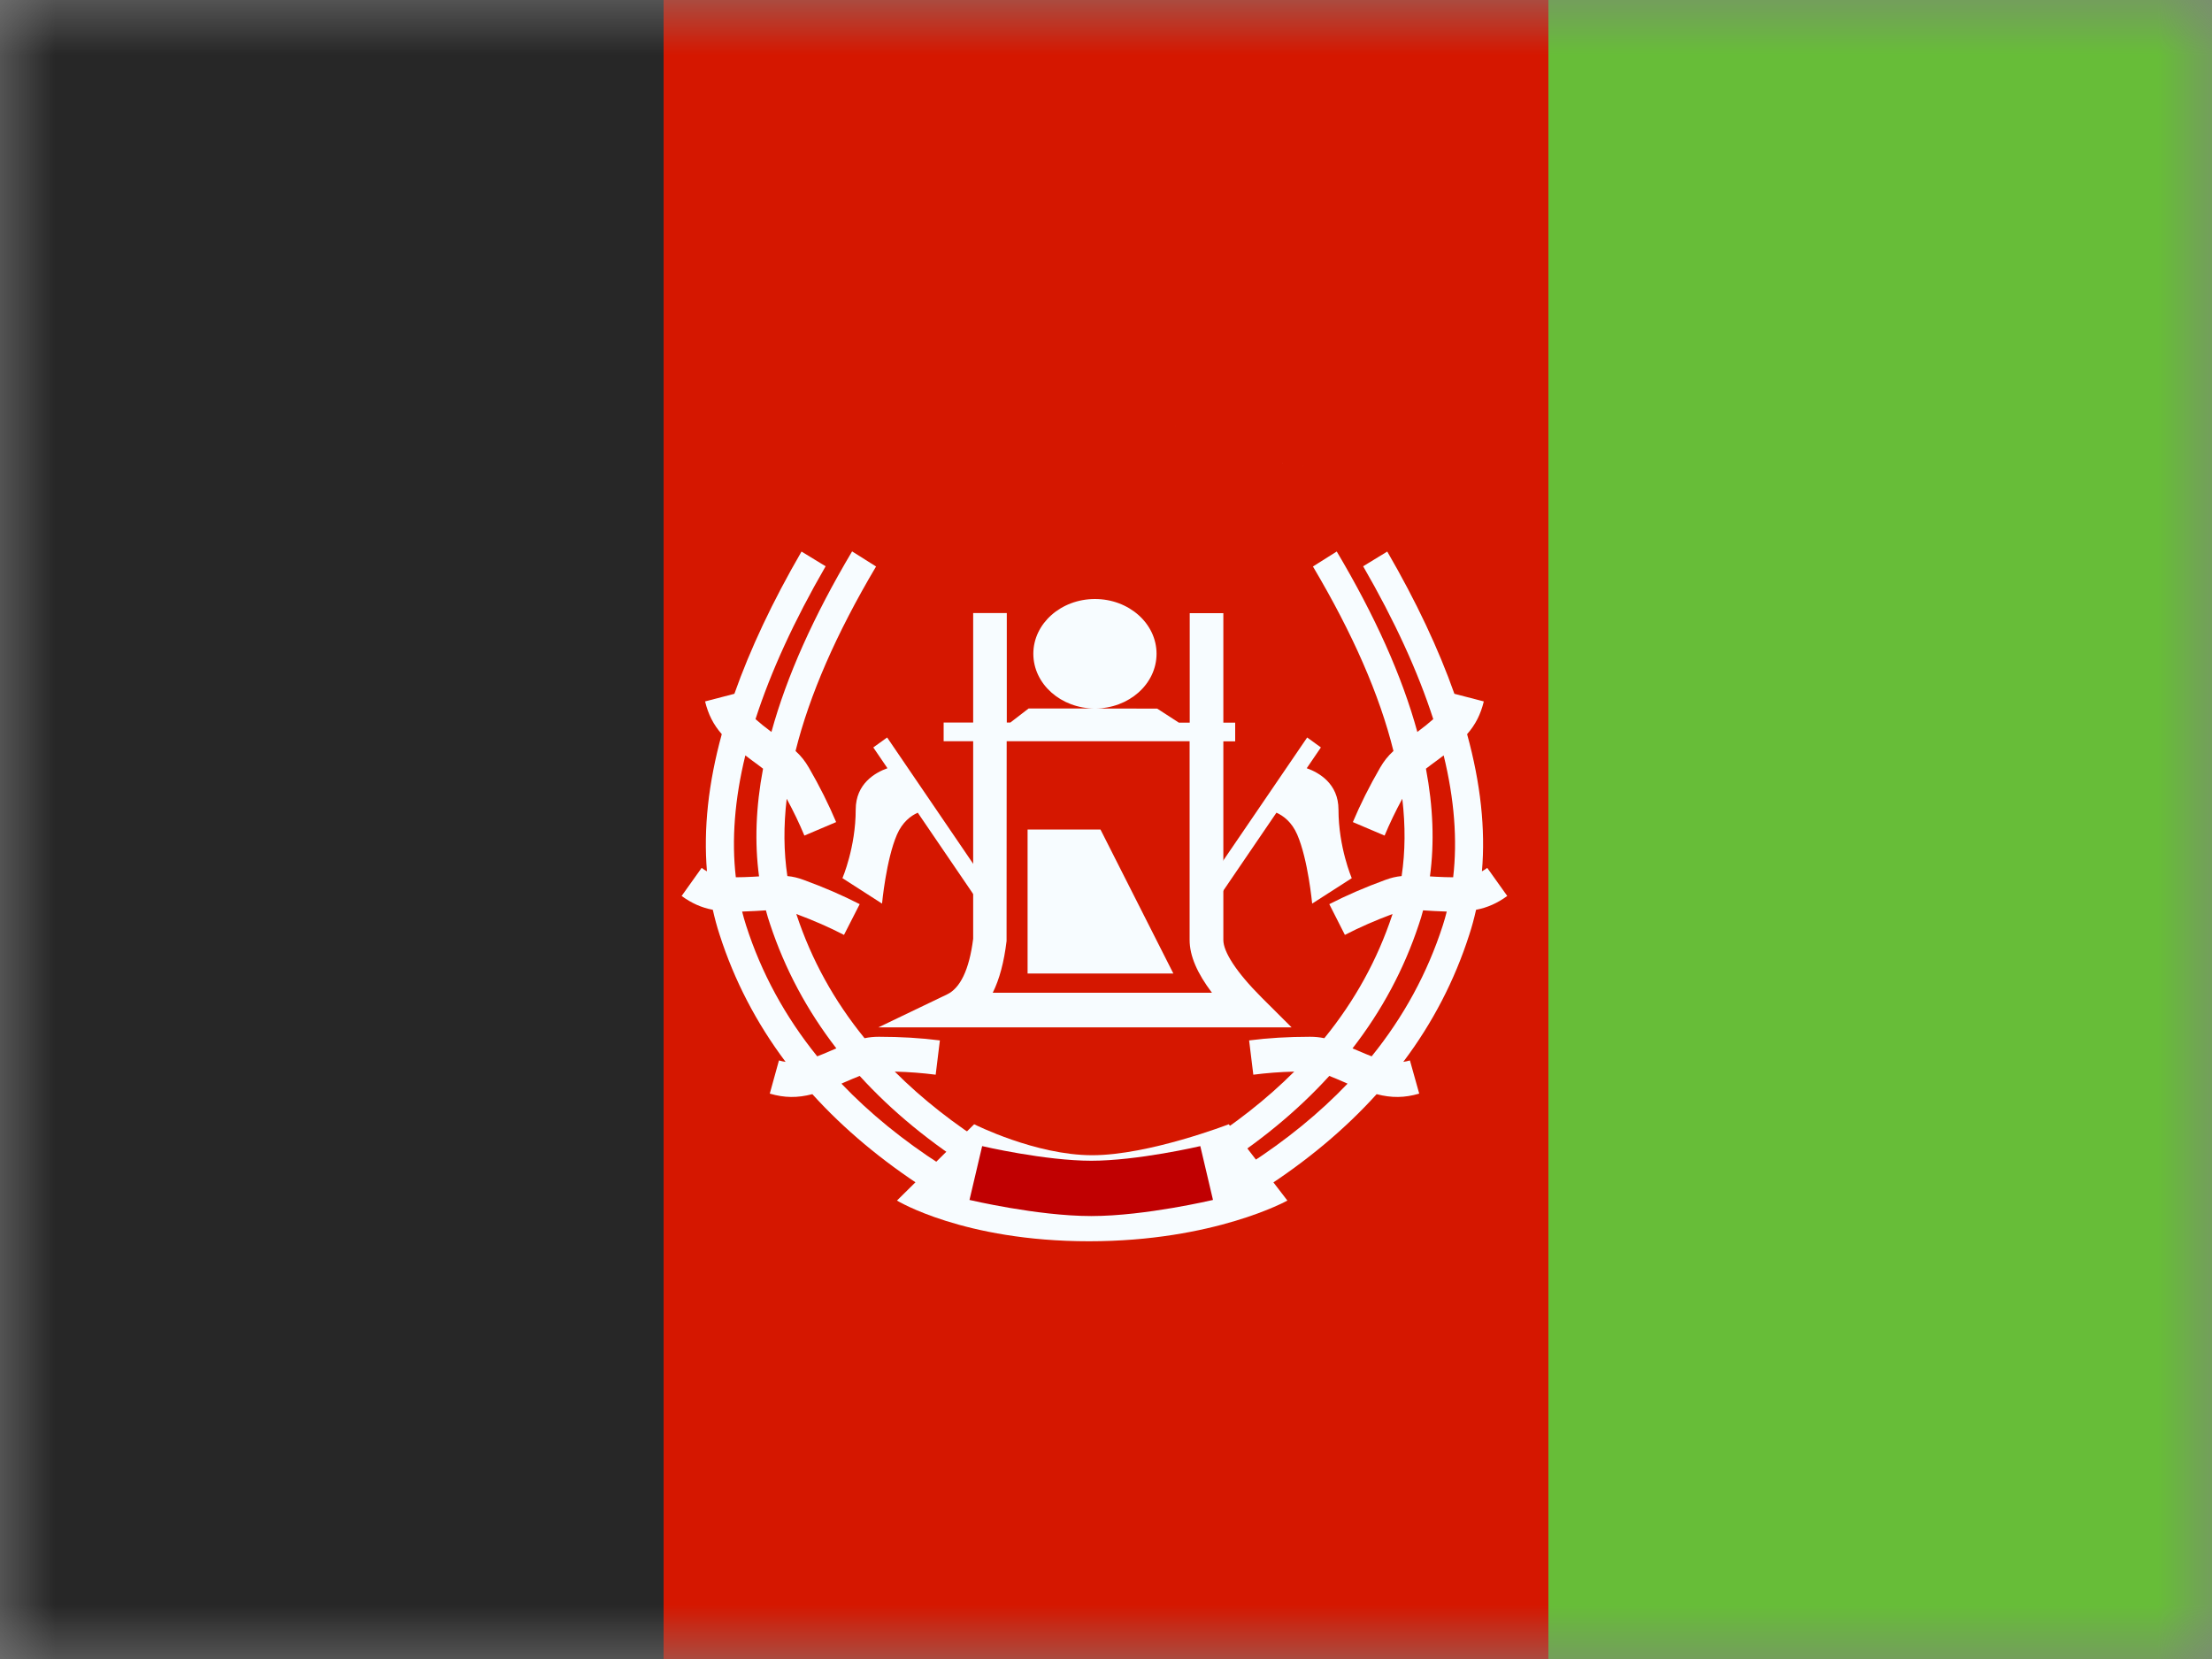<svg fill="none" height="15" viewBox="0 0 20 15" width="20" xmlns="http://www.w3.org/2000/svg" xmlns:xlink="http://www.w3.org/1999/xlink"><rect x="0" y="0" width="20" height="15" fill="#808080" stroke="none"/><mask id="a" height="15" maskUnits="userSpaceOnUse" width="20" x="0" y="0"><path d="m0 0h20v15h-20z" fill="#fff"/></mask><g mask="url(#a)"><g clip-rule="evenodd" fill-rule="evenodd"><path d="m14 0h6v15h-6z" fill="#67bd38"/><path d="m6 0h8v15h-8z" fill="#d51700"/><path d="m0 0h6v15h-6z" fill="#272727"/><g fill="#f7fcff"><path d="m7.705 4.986.216.136c-.36.607-.602 1.162-.728 1.668.053.049.086.092.12.15.098.169.18.334.247.493l-.287.122c-.045-.108-.098-.219-.16-.333-.029.246-.027.479.006.699.053.005.097.016.148.035.184.067.352.14.506.219l-.142.278c-.131-.068-.275-.131-.431-.189l.003.009c.134.404.338.775.614 1.114.043-.009.083-.013.13-.013.196 0 .379.011.551.033l-.038.31c-.117-.015-.24-.025-.37-.028.248.248.539.477.873.686l-.132.222c-.415-.26-.768-.55-1.058-.869-.038.015-.084.034-.143.06l-.022.01c.254.266.554.511.9.734l-.135.221c-.4-.258-.743-.545-1.028-.86-.136.035-.251.034-.385-.005l.083-.3c.02.006.04.01.06.013-.264-.352-.464-.736-.597-1.151-.024-.073-.044-.148-.061-.224-.104-.02-.191-.059-.282-.125l.181-.254c.016.012.031.022.048.031-.032-.383.012-.796.134-1.24-.076-.087-.122-.178-.151-.296l.265-.069c.143-.405.345-.834.607-1.286l.218.133c-.285.493-.496.954-.634 1.382.039.035.086.073.144.116.138-.504.382-1.048.729-1.632zm-.806 1.964c-.028-.022-.062-.047-.103-.077-.02-.015-.039-.029-.057-.043-.097.397-.125.765-.086 1.102.047 0.0.099-.002.16-.005l.05-.003c-.041-.304-.029-.629.036-.973zm-.072 1.287c.037-.002.07-.004.098-.006.011.043.024.085.038.126.134.405.334.779.599 1.122l-.052.022c-.044.019-.084.036-.121.05-.29-.359-.505-.753-.643-1.183-.013-.042-.026-.084-.036-.126.036-.001.075-.003.116-.005z"/><path d="m12.087 4.986-.216.136c.36.607.603 1.162.728 1.668-.053.049-.086.092-.12.15-.098.169-.18.334-.247.493l.287.122c.045-.108.098-.219.16-.333.029.246.027.479-.006.699-.052.005-.097.016-.148.035-.184.067-.352.14-.506.219l.141.278c.131-.068.275-.131.431-.189l-.003.009c-.134.404-.338.775-.614 1.114-.043-.009-.083-.013-.13-.013-.196 0-.379.011-.55.033l.038.31c.117-.015.24-.025.37-.028-.248.248-.539.477-.873.686l.132.222c.415-.26.768-.55 1.058-.869.038.015.084.034.143.06l.022.01c-.254.266-.554.511-.9.734l.135.221c.401-.258.743-.545 1.028-.86.136.035.251.034.385-.005l-.084-.3c-.02.006-.04.01-.06.013.265-.352.464-.736.597-1.151.024-.073.044-.148.061-.224.103-.02.191-.059.282-.125l-.181-.254c-.016.012-.031.022-.048.031.033-.383-.012-.796-.134-1.24.076-.087.122-.178.151-.296l-.266-.069c-.143-.405-.345-.834-.607-1.286l-.218.133c.285.493.496.954.634 1.382-.039.035-.086.073-.144.116-.138-.504-.382-1.048-.729-1.632zm.806 1.964c.028-.022.062-.047.103-.077.02-.015.038-.029.057-.043.097.397.125.765.086 1.102-.046 0-.099-.002-.16-.005l-.05-.003c.041-.304.029-.629-.036-.973zm.072 1.287c-.037-.002-.07-.004-.098-.006-.011.043-.024.085-.038.126-.134.405-.334.779-.6 1.122l.052.022c.044.019.084.036.121.05.29-.359.504-.753.643-1.183.013-.042.026-.084.036-.126-.036-.001-.075-.003-.116-.005z"/><path d="m8.808 10.165-.698.69s.602.368 1.736.368c1.134 0 1.794-.368 1.794-.368l-.53-.69s-.723.28-1.235.28c-.512 0-1.067-.28-1.067-.28z"/></g></g><path d="m8.823 10.606s.591.139 1.044.139c.453 0 1.043-.139 1.043-.139" stroke="#c00001" stroke-width=".5"/><g clip-rule="evenodd" fill="#f7fcff" fill-rule="evenodd"><path d="m10.457 5.911c0 .273-.249.495-.557.495-.308 0-.557-.222-.557-.495 0-.273.25-.495.557-.495.308 0 .557.222.557.495zm-.557.495h-.6l-.165.127h-.032v-.99h-.304v.99h-.267v.169h.267v1.786c-.036.285-.119.447-.236.503l-.621.298h3.736l-.269-.268c-.236-.236-.348-.417-.348-.522v-1.796h.107v-.169h-.107v-.99h-.304v.99h-.098l-.196-.127zm-.798.296h1.654v1.796c0 .145.069.302.202.478h-1.982c.061-.123.102-.277.125-.468zm.848.798h-.659v1.302h1.318z"/><path d="m10.631 3.848.001.002-0-.001zm.963.339.001.006-0-.004zm.187.023.001-.003-.001.001zm-.757.384.004-0-.002 0z"/><path d="m8.021 6.668-.125.09.128.188c-.11.039-.287.139-.287.374 0 .341-.12.62-.12.62l.358.23s.037-.398.135-.624c.049-.113.125-.17.188-.198l.556.816.125-.09z"/><path d="m11.819 6.668.124.09-.128.188c.11.039.287.139.287.374 0 .341.12.62.12.62l-.358.23s-.037-.398-.135-.624c-.049-.113-.125-.17-.188-.198l-.556.816-.125-.09z"/></g></g></svg>